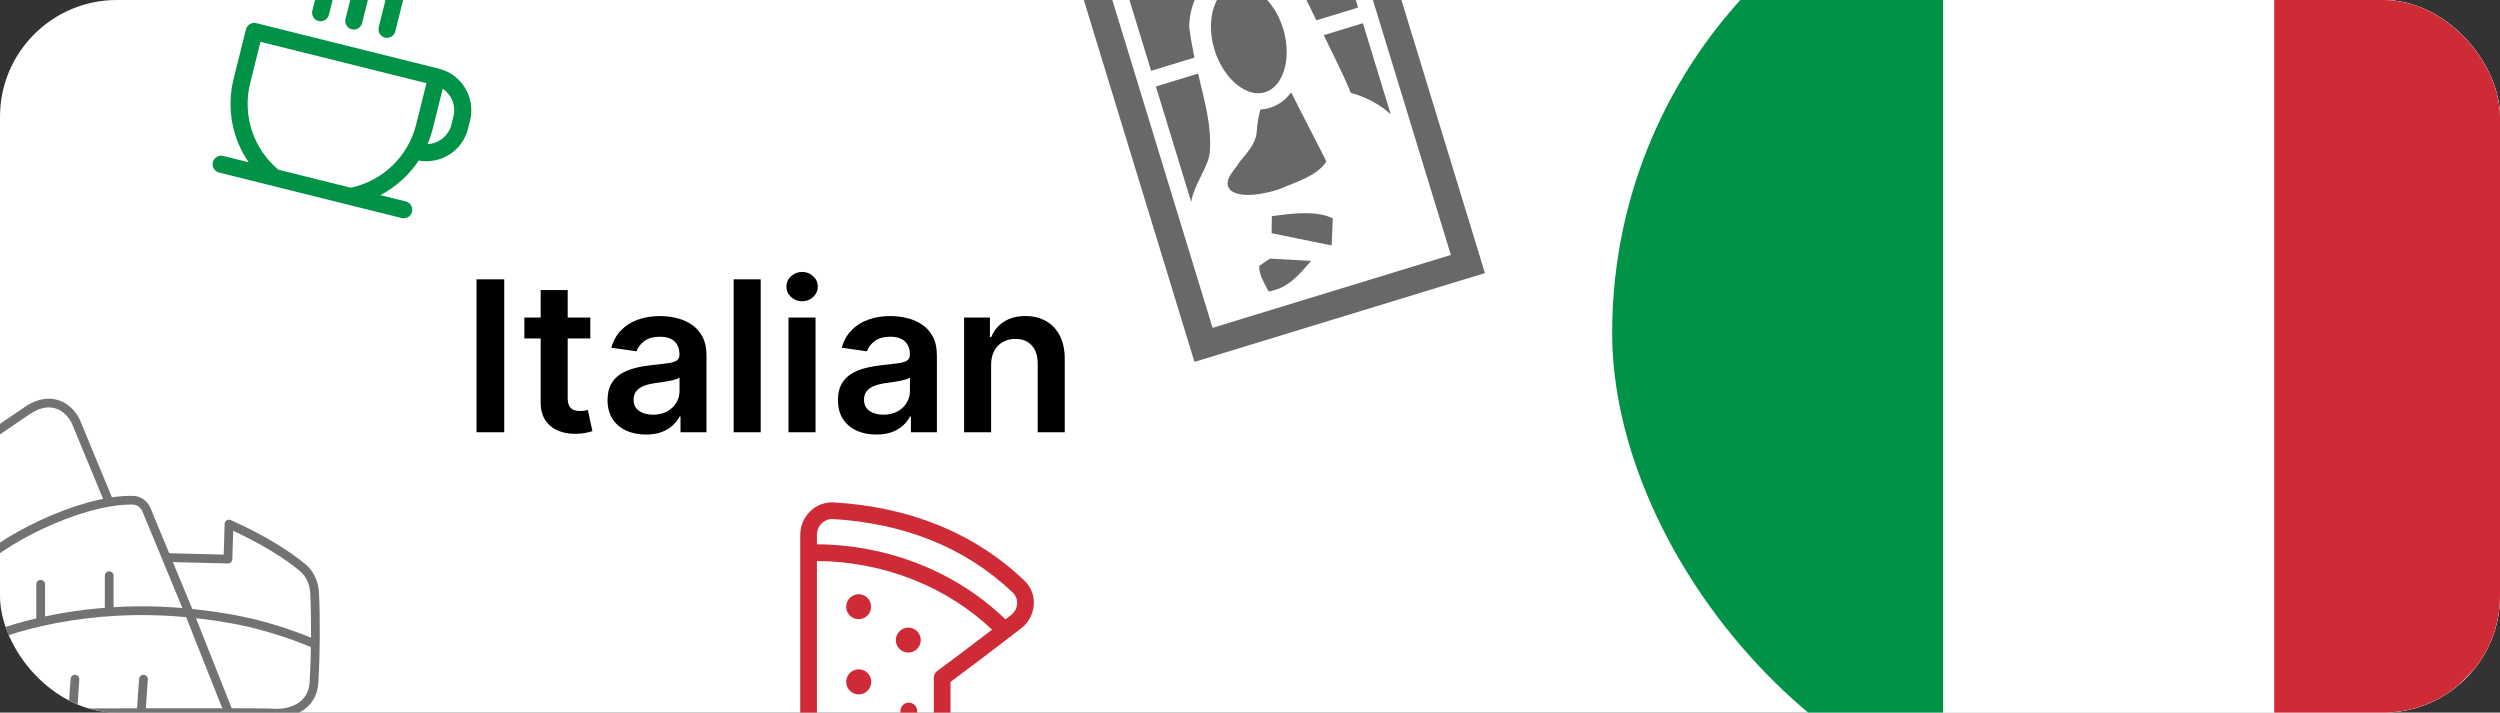 <svg width="428" height="122" viewBox="0 0 428 122" fill="none" xmlns="http://www.w3.org/2000/svg">
<rect x="0" y="0" width="428" height="122" fill="#333333" stroke="none"/>
<g clip-path="url(#clip0_295_8)">
<rect width="428" height="122" rx="20" fill="white"/>
<path d="M86.325 47.818V74H81.582V47.818H86.325ZM101.062 54.364V57.943H89.774V54.364H101.062ZM92.561 49.659H97.189V68.094C97.189 68.716 97.282 69.193 97.47 69.526C97.666 69.849 97.921 70.071 98.237 70.19C98.552 70.31 98.902 70.369 99.285 70.369C99.575 70.369 99.839 70.348 100.078 70.305C100.325 70.263 100.512 70.224 100.64 70.19L101.42 73.808C101.173 73.894 100.819 73.987 100.359 74.09C99.907 74.192 99.353 74.251 98.697 74.269C97.538 74.303 96.494 74.128 95.565 73.744C94.636 73.352 93.899 72.747 93.353 71.929C92.816 71.111 92.552 70.088 92.561 68.861V49.659ZM110.583 74.396C109.339 74.396 108.218 74.175 107.221 73.731C106.232 73.28 105.448 72.615 104.869 71.737C104.298 70.859 104.012 69.777 104.012 68.49C104.012 67.382 104.217 66.466 104.626 65.742C105.035 65.017 105.593 64.438 106.3 64.003C107.008 63.568 107.805 63.24 108.691 63.019C109.586 62.788 110.511 62.622 111.465 62.52C112.616 62.401 113.549 62.294 114.265 62.2C114.981 62.098 115.501 61.945 115.825 61.74C116.157 61.527 116.323 61.199 116.323 60.756V60.679C116.323 59.716 116.038 58.97 115.467 58.442C114.896 57.913 114.073 57.649 112.999 57.649C111.866 57.649 110.967 57.896 110.302 58.391C109.646 58.885 109.202 59.469 108.972 60.142L104.651 59.528C104.992 58.335 105.555 57.338 106.339 56.537C107.123 55.727 108.082 55.122 109.215 54.722C110.349 54.312 111.602 54.108 112.974 54.108C113.92 54.108 114.862 54.219 115.799 54.44C116.737 54.662 117.593 55.028 118.369 55.54C119.144 56.043 119.766 56.729 120.235 57.598C120.712 58.467 120.951 59.554 120.951 60.858V74H116.502V71.303H116.349C116.067 71.848 115.671 72.359 115.16 72.837C114.657 73.305 114.022 73.685 113.255 73.974C112.496 74.256 111.606 74.396 110.583 74.396ZM111.785 70.996C112.714 70.996 113.519 70.812 114.201 70.446C114.883 70.071 115.407 69.577 115.773 68.963C116.148 68.349 116.336 67.68 116.336 66.956V64.642C116.191 64.761 115.944 64.872 115.594 64.974C115.254 65.077 114.87 65.166 114.444 65.243C114.018 65.32 113.596 65.388 113.178 65.447C112.761 65.507 112.398 65.558 112.092 65.601C111.401 65.695 110.783 65.848 110.238 66.061C109.692 66.274 109.262 66.572 108.947 66.956C108.631 67.331 108.474 67.817 108.474 68.413C108.474 69.266 108.785 69.909 109.407 70.344C110.029 70.778 110.822 70.996 111.785 70.996ZM130.232 47.818V74H125.604V47.818H130.232ZM134.991 74V54.364H139.619V74H134.991ZM137.318 51.577C136.585 51.577 135.954 51.334 135.426 50.848C134.897 50.354 134.633 49.761 134.633 49.071C134.633 48.372 134.897 47.78 135.426 47.294C135.954 46.8 136.585 46.553 137.318 46.553C138.059 46.553 138.69 46.8 139.21 47.294C139.738 47.78 140.002 48.372 140.002 49.071C140.002 49.761 139.738 50.354 139.21 50.848C138.69 51.334 138.059 51.577 137.318 51.577ZM150.028 74.396C148.784 74.396 147.663 74.175 146.666 73.731C145.678 73.28 144.893 72.615 144.314 71.737C143.743 70.859 143.457 69.777 143.457 68.49C143.457 67.382 143.662 66.466 144.071 65.742C144.48 65.017 145.038 64.438 145.746 64.003C146.453 63.568 147.25 63.24 148.136 63.019C149.031 62.788 149.956 62.622 150.911 62.52C152.061 62.401 152.994 62.294 153.71 62.2C154.426 62.098 154.946 61.945 155.27 61.74C155.602 61.527 155.768 61.199 155.768 60.756V60.679C155.768 59.716 155.483 58.97 154.912 58.442C154.341 57.913 153.518 57.649 152.445 57.649C151.311 57.649 150.412 57.896 149.747 58.391C149.091 58.885 148.648 59.469 148.418 60.142L144.097 59.528C144.438 58.335 145 57.338 145.784 56.537C146.568 55.727 147.527 55.122 148.661 54.722C149.794 54.312 151.047 54.108 152.419 54.108C153.365 54.108 154.307 54.219 155.244 54.44C156.182 54.662 157.038 55.028 157.814 55.54C158.589 56.043 159.212 56.729 159.68 57.598C160.158 58.467 160.396 59.554 160.396 60.858V74H155.947V71.303H155.794C155.513 71.848 155.116 72.359 154.605 72.837C154.102 73.305 153.467 73.685 152.7 73.974C151.942 74.256 151.051 74.396 150.028 74.396ZM151.23 70.996C152.159 70.996 152.964 70.812 153.646 70.446C154.328 70.071 154.852 69.577 155.219 68.963C155.594 68.349 155.781 67.68 155.781 66.956V64.642C155.636 64.761 155.389 64.872 155.04 64.974C154.699 65.077 154.315 65.166 153.889 65.243C153.463 65.32 153.041 65.388 152.624 65.447C152.206 65.507 151.844 65.558 151.537 65.601C150.847 65.695 150.229 65.848 149.683 66.061C149.138 66.274 148.707 66.572 148.392 66.956C148.077 67.331 147.919 67.817 147.919 68.413C147.919 69.266 148.23 69.909 148.852 70.344C149.474 70.778 150.267 70.996 151.23 70.996ZM169.678 62.494V74H165.05V54.364H169.473V57.7H169.703C170.155 56.601 170.875 55.727 171.864 55.08C172.861 54.432 174.092 54.108 175.558 54.108C176.913 54.108 178.094 54.398 179.099 54.977C180.114 55.557 180.898 56.396 181.452 57.496C182.014 58.595 182.291 59.929 182.283 61.497V74H177.655V62.213C177.655 60.901 177.314 59.874 176.632 59.132C175.959 58.391 175.026 58.02 173.832 58.02C173.023 58.02 172.303 58.199 171.672 58.557C171.05 58.906 170.56 59.413 170.202 60.078C169.852 60.743 169.678 61.548 169.678 62.494Z" fill="black"/>
<g clip-path="url(#clip1_295_8)">
<path fill-rule="evenodd" clip-rule="evenodd" d="M276 -28H446V142H276V-28Z" fill="white"/>
<path fill-rule="evenodd" clip-rule="evenodd" d="M276 -28H332.658V142H276V-28Z" fill="#009246"/>
<path fill-rule="evenodd" clip-rule="evenodd" d="M389.342 -28H446V142H389.342V-28Z" fill="#CE2B37"/>
</g>
<path d="M53.469 1.827L54.886 -3.856C54.98 -4.233 55.22 -4.557 55.553 -4.757C55.886 -4.957 56.284 -5.017 56.661 -4.923C57.038 -4.829 57.362 -4.589 57.562 -4.256C57.762 -3.924 57.822 -3.525 57.727 -3.148L56.311 2.535C56.217 2.912 55.977 3.236 55.644 3.436C55.311 3.636 54.912 3.696 54.535 3.602C54.159 3.508 53.835 3.268 53.635 2.935C53.435 2.602 53.375 2.204 53.469 1.827ZM60.219 5.019C60.596 5.113 60.994 5.053 61.327 4.853C61.66 4.653 61.9 4.329 61.994 3.952L63.411 -1.731C63.505 -2.108 63.445 -2.507 63.245 -2.839C63.045 -3.172 62.721 -3.412 62.344 -3.506C61.967 -3.6 61.569 -3.54 61.236 -3.34C60.903 -3.14 60.663 -2.816 60.569 -2.439L59.152 3.244C59.058 3.62 59.118 4.019 59.318 4.352C59.518 4.685 59.842 4.925 60.219 5.019ZM65.902 6.436C66.279 6.53 66.677 6.47 67.01 6.27C67.343 6.07 67.583 5.746 67.677 5.369L69.094 -0.314C69.188 -0.691 69.128 -1.09 68.928 -1.422C68.728 -1.755 68.404 -1.995 68.027 -2.089C67.65 -2.183 67.252 -2.123 66.919 -1.923C66.586 -1.723 66.346 -1.399 66.252 -1.023L64.835 4.661C64.741 5.037 64.801 5.436 65.001 5.769C65.201 6.102 65.525 6.342 65.902 6.436ZM80.472 20.632L80.117 22.053C79.666 23.86 78.543 25.427 76.978 26.435C75.412 27.444 73.52 27.817 71.688 27.48C70.036 29.98 67.775 32.018 65.118 33.404L69.471 34.49C69.848 34.584 70.172 34.823 70.372 35.156C70.572 35.489 70.632 35.888 70.538 36.265C70.444 36.641 70.204 36.965 69.871 37.166C69.538 37.365 69.139 37.425 68.763 37.331L37.505 29.538C37.128 29.444 36.804 29.204 36.604 28.871C36.404 28.538 36.345 28.14 36.439 27.763C36.533 27.386 36.772 27.062 37.105 26.862C37.438 26.662 37.837 26.602 38.214 26.696L42.572 27.783C41.158 25.729 40.197 23.399 39.75 20.947C39.303 18.494 39.382 15.975 39.981 13.555L42.106 5.03C42.2 4.653 42.44 4.329 42.773 4.129C43.106 3.929 43.505 3.87 43.882 3.964L75.139 11.757C77.023 12.227 78.643 13.426 79.643 15.09C80.644 16.755 80.941 18.748 80.472 20.632ZM73.01 14.244L44.594 7.159L42.823 14.263C42.163 16.932 42.266 19.733 43.118 22.347C43.971 24.96 45.541 27.282 47.648 29.048L60.037 32.137C62.727 31.567 65.202 30.254 67.182 28.346C69.162 26.439 70.568 24.015 71.238 21.348L73.01 14.244ZM77.63 19.924C77.85 19.042 77.79 18.115 77.461 17.268C77.131 16.422 76.548 15.699 75.79 15.198L74.08 22.057C73.856 22.949 73.563 23.822 73.203 24.668C74.149 24.627 75.057 24.281 75.791 23.683C76.525 23.084 77.046 22.264 77.276 21.344L77.63 19.924Z" fill="#009246"/>
<path d="M147 106.005C147.566 106.005 148.11 105.78 148.51 105.379C148.911 104.979 149.136 104.435 149.136 103.869C149.136 103.303 148.911 102.759 148.51 102.359C148.11 101.958 147.566 101.733 147 101.733C146.433 101.733 145.89 101.958 145.49 102.359C145.089 102.759 144.864 103.303 144.864 103.869C144.864 104.435 145.089 104.979 145.49 105.379C145.89 105.78 146.433 106.005 147 106.005ZM157.637 109.585C157.637 110.151 157.412 110.694 157.011 111.095C156.611 111.495 156.068 111.72 155.501 111.72C154.935 111.72 154.392 111.495 153.991 111.095C153.591 110.694 153.366 110.151 153.366 109.585C153.366 109.018 153.591 108.475 153.991 108.075C154.392 107.674 154.935 107.449 155.501 107.449C156.068 107.449 156.611 107.674 157.011 108.075C157.412 108.475 157.637 109.018 157.637 109.585ZM147.011 118.879C147.293 118.879 147.572 118.823 147.832 118.716C148.093 118.608 148.329 118.45 148.529 118.25C148.728 118.051 148.886 117.815 148.994 117.554C149.102 117.294 149.157 117.015 149.157 116.733C149.157 116.451 149.102 116.172 148.994 115.912C148.886 115.652 148.728 115.415 148.529 115.216C148.329 115.017 148.093 114.859 147.832 114.751C147.572 114.643 147.293 114.588 147.011 114.588C146.442 114.588 145.896 114.814 145.494 115.216C145.092 115.618 144.866 116.164 144.866 116.733C144.866 117.302 145.092 117.848 145.494 118.25C145.896 118.653 146.442 118.879 147.011 118.879ZM137 91.588C137 88.459 139.557 85.811 142.8 86.011C155.506 86.793 166.648 91.068 175.377 99.402C177.854 101.765 177.365 105.625 174.797 107.596C170.8 110.682 166.776 113.732 162.725 116.747V121.719C162.725 123.767 161.14 126.005 158.44 126.005C157.956 126.004 157.476 125.927 157.017 125.776V126.013C157.017 128.05 155.428 130.273 152.723 130.273C150.568 130.273 149.148 128.856 148.648 127.273C147.083 128.445 145.371 129.719 143.843 130.856C141.014 132.962 137 130.942 137 127.427V91.588ZM157.017 121.719C157.017 122.459 157.571 123.147 158.44 123.147C159.311 123.147 159.868 122.453 159.868 121.719V116.022C159.869 115.797 159.922 115.575 160.024 115.374C160.127 115.173 160.275 115 160.457 114.868C162.685 113.25 166.48 110.368 169.84 107.799C162.145 100.476 151.36 96.13 139.857 96.039V127.425C139.858 127.689 139.932 127.948 140.071 128.173C140.21 128.397 140.409 128.579 140.646 128.697C140.882 128.816 141.146 128.866 141.41 128.843C141.673 128.82 141.925 128.725 142.137 128.567C144.383 126.893 147.031 124.922 149.02 123.43C149.232 123.271 149.485 123.174 149.749 123.15C150.013 123.127 150.279 123.177 150.516 123.295C150.753 123.414 150.953 123.596 151.092 123.822C151.232 124.048 151.306 124.308 151.306 124.573V126.013C151.306 126.719 151.848 127.419 152.723 127.419C152.91 127.423 153.096 127.39 153.27 127.322C153.445 127.253 153.603 127.15 153.737 127.019C153.871 126.888 153.977 126.731 154.049 126.559C154.121 126.386 154.158 126.2 154.157 126.013V121.719C154.157 121.34 154.307 120.977 154.575 120.709C154.843 120.441 155.207 120.29 155.586 120.29C155.964 120.29 156.328 120.441 156.596 120.709C156.864 120.977 157.017 121.34 157.017 121.719ZM173.051 105.333C174.38 104.313 174.48 102.496 173.4 101.465C165.237 93.673 154.771 89.608 142.623 88.859C141.143 88.768 139.857 89.985 139.857 91.588V93.182C152.22 93.276 163.865 98.002 172.134 106.039L173.051 105.333Z" fill="#CE2B37"/>
<path d="M24.185 121.701L24.562 116.279M12.452 121.875L12.83 116.279M6.962 105.942V100.033M18.695 85.977L13.093 72.442C12.385 70.56 9.399 67.064 4.561 70.359L-1.976 74.811C-2.714 75.31 -3.326 75.974 -3.765 76.749C-4.204 77.524 -4.458 78.39 -4.507 79.28C-5.097 90.608 -5.183 109.857 -4.625 116.214C-4.613 118.35 -3.743 122.265 2.924 122.073C2.924 122.073 44.894 121.908 46.791 122.073C48.688 122.238 53.782 121.704 53.782 116.211C54.033 111.949 54.077 105.644 53.862 101.514C53.773 99.845 53.107 98.263 51.832 97.195C49.431 95.178 45.18 92.378 39.206 89.72L39.026 95.715L28.678 95.458M-4.988 98.066C-0.622 92.709 13.774 85.457 22.78 85.637C23.819 85.658 24.695 86.357 25.093 87.319L32.401 104.96M32.401 104.96L39.156 122.002M32.401 104.96C15.214 103.219 1.189 107.409 -4.897 110.485M32.401 104.96C39.074 105.639 45.446 106.727 53.983 110.273M18.695 104.461V98.558" stroke="#727272" stroke-width="1.5" stroke-linecap="round" stroke-linejoin="round"/>
<path d="M183.462 -6.83L204.491 61.955L254.219 46.752L233.19 -22.034L183.462 -6.83ZM189.294 -3.729L230.089 -16.201L248.387 43.651L207.592 56.123L189.294 -3.729ZM192.793 -1.869L197.072 12.127L204.486 9.86C204.144 8.206 203.827 6.48 203.594 4.597C203.591 1.179 205.316 -2.975 208.122 -4.553C208.66 -4.872 209.44 -4.715 210.062 -4.918C210.464 -5.041 211.935 -5.927 212.213 -6.031C216.835 -7.313 221.98 -3.531 223.786 0.247C224.081 0.89 224.662 2.047 225.36 3.478L232.507 1.293L228.228 -12.702L192.793 -1.869ZM211.027 -2.348C209.553 -1.897 208.413 -0.621 207.778 1.348C207.157 3.313 207.117 5.897 207.918 8.517C208.719 11.138 210.198 13.258 211.811 14.54C213.438 15.816 215.097 16.237 216.571 15.787C218.045 15.336 219.185 14.059 219.821 12.091C220.441 10.126 220.481 7.542 219.68 4.921C218.879 2.301 217.4 0.181 215.788 -1.101C214.16 -2.378 212.501 -2.798 211.027 -2.348ZM197.891 14.806L203.936 34.578C204.321 31.791 206.932 28.404 207.113 26.118C207.471 21.646 206.27 17.503 205.112 12.599L197.891 14.806ZM226.626 6.021C228.19 9.271 229.937 12.645 231.255 15.889C233.871 16.619 236.273 17.871 238.096 19.576L233.326 3.973L226.626 6.021ZM221.042 15.82C220.12 17.062 218.894 18.007 217.391 18.467C216.855 18.63 216.311 18.715 215.768 18.751C215.463 19.935 215.24 21.175 215.151 22.538C214.994 24.686 213.46 26.164 212.224 27.714C211.415 29.166 209.093 30.999 210.732 32.631C212.763 34.11 217.006 33.025 218.937 32.418C221.706 31.197 225.509 30.165 227.08 27.633L221.042 15.82ZM217.738 37.017L217.7 39.927L227.98 42.026L228.175 37.392C225.739 36.134 221.926 36.388 217.738 37.017ZM217.419 44.278C216.778 44.686 216.121 45.147 215.575 45.542C215.53 46.94 216.32 48.245 217.184 49.902C220.641 49.333 222.449 46.941 224.471 44.662L217.419 44.278Z" fill="#696868"/>
</g>
<defs>
<clipPath id="clip0_295_8">
<rect width="428" height="122" rx="20" fill="white"/>
</clipPath>
<clipPath id="clip1_295_8">
<rect x="276" y="-28" width="170" height="170" rx="85" fill="white"/>
</clipPath>
</defs>
</svg>
